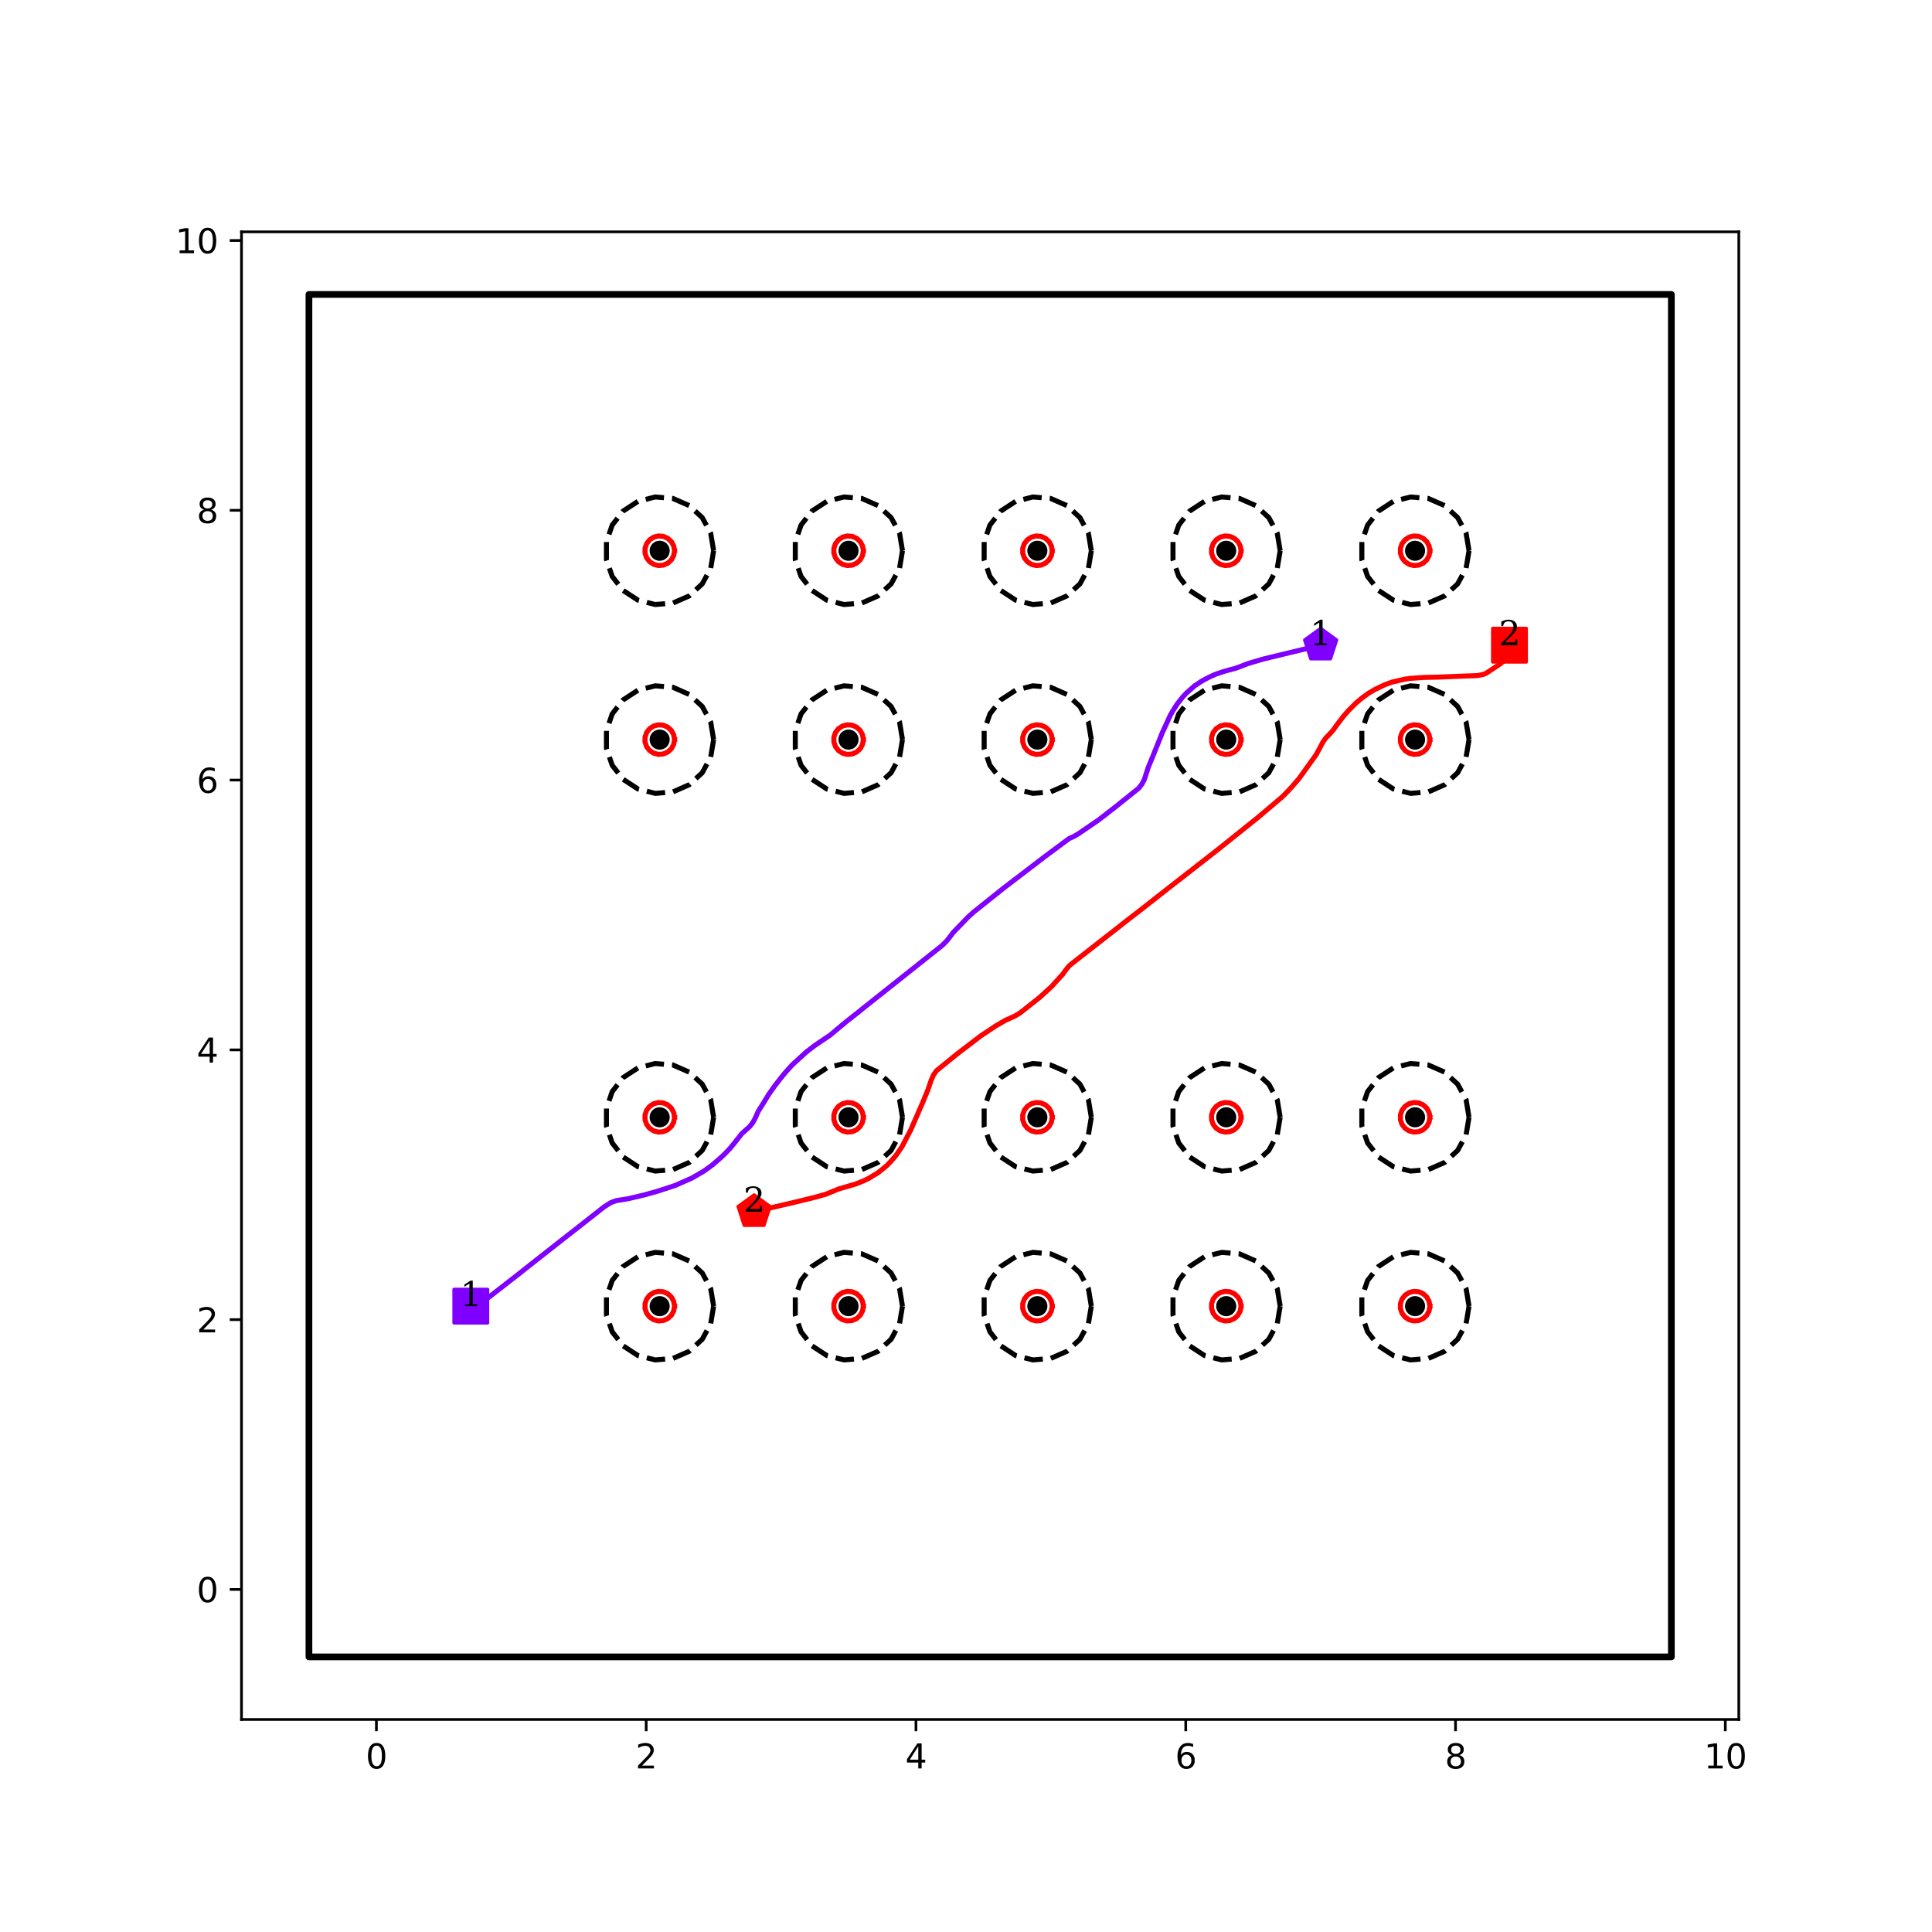<?xml version="1.0" encoding="utf-8" standalone="no"?>
<!DOCTYPE svg PUBLIC "-//W3C//DTD SVG 1.1//EN"
  "http://www.w3.org/Graphics/SVG/1.1/DTD/svg11.dtd">
<svg xmlns:xlink="http://www.w3.org/1999/xlink" width="576pt" height="576pt" viewBox="0 0 576 576" xmlns="http://www.w3.org/2000/svg" version="1.1">
 <defs>
  <style type="text/css">*{stroke-linejoin: round; stroke-linecap: butt}</style>
 </defs>
 <g id="figure_1">
  <g id="patch_1">
   <path d="M 0 576 
L 576 576 
L 576 0 
L 0 0 
z
" style="fill: #ffffff"/>
  </g>
  <g id="axes_1">
   <g id="patch_2">
    <path d="M 72 512.64 
L 518.4 512.64 
L 518.4 69.12 
L 72 69.12 
z
" style="fill: #ffffff"/>
   </g>
   <g id="patch_3">
    <path d="M 92.108 493.972 
L 498.292 493.972 
L 498.292 87.788 
L 92.108 87.788 
L 92.108 493.972 
z
" clip-path="url(#pceb9160bee)" style="fill: none; stroke: #000000; stroke-width: 2; stroke-linejoin: miter"/>
   </g>
   <g id="matplotlib.axis_1">
    <g id="xtick_1">
     <g id="line2d_1">
      <defs>
       <path id="m9fc0721cb4" d="M 0 0 
L 0 3.5 
" style="stroke: #000000; stroke-width: 0.8"/>
      </defs>
      <g>
       <use xlink:href="#m9fc0721cb4" x="112.216" y="512.64" style="stroke: #000000; stroke-width: 0.8"/>
      </g>
     </g>
     <g id="text_1">
      <!-- 0 -->
      <g transform="translate(109.035 527.238) scale(0.1 -0.1)">
       <defs>
        <path id="DejaVuSans-30" d="M 2034 4250 
Q 1547 4250 1301 3770 
Q 1056 3291 1056 2328 
Q 1056 1369 1301 889 
Q 1547 409 2034 409 
Q 2525 409 2770 889 
Q 3016 1369 3016 2328 
Q 3016 3291 2770 3770 
Q 2525 4250 2034 4250 
z
M 2034 4750 
Q 2819 4750 3233 4129 
Q 3647 3509 3647 2328 
Q 3647 1150 3233 529 
Q 2819 -91 2034 -91 
Q 1250 -91 836 529 
Q 422 1150 422 2328 
Q 422 3509 836 4129 
Q 1250 4750 2034 4750 
z
" transform="scale(0.016)"/>
       </defs>
       <use xlink:href="#DejaVuSans-30"/>
      </g>
     </g>
    </g>
    <g id="xtick_2">
     <g id="line2d_2">
      <g>
       <use xlink:href="#m9fc0721cb4" x="192.649" y="512.64" style="stroke: #000000; stroke-width: 0.8"/>
      </g>
     </g>
     <g id="text_2">
      <!-- 2 -->
      <g transform="translate(189.467 527.238) scale(0.1 -0.1)">
       <defs>
        <path id="DejaVuSans-32" d="M 1228 531 
L 3431 531 
L 3431 0 
L 469 0 
L 469 531 
Q 828 903 1448 1529 
Q 2069 2156 2228 2338 
Q 2531 2678 2651 2914 
Q 2772 3150 2772 3378 
Q 2772 3750 2511 3984 
Q 2250 4219 1831 4219 
Q 1534 4219 1204 4116 
Q 875 4013 500 3803 
L 500 4441 
Q 881 4594 1212 4672 
Q 1544 4750 1819 4750 
Q 2544 4750 2975 4387 
Q 3406 4025 3406 3419 
Q 3406 3131 3298 2873 
Q 3191 2616 2906 2266 
Q 2828 2175 2409 1742 
Q 1991 1309 1228 531 
z
" transform="scale(0.016)"/>
       </defs>
       <use xlink:href="#DejaVuSans-32"/>
      </g>
     </g>
    </g>
    <g id="xtick_3">
     <g id="line2d_3">
      <g>
       <use xlink:href="#m9fc0721cb4" x="273.081" y="512.64" style="stroke: #000000; stroke-width: 0.8"/>
      </g>
     </g>
     <g id="text_3">
      <!-- 4 -->
      <g transform="translate(269.9 527.238) scale(0.1 -0.1)">
       <defs>
        <path id="DejaVuSans-34" d="M 2419 4116 
L 825 1625 
L 2419 1625 
L 2419 4116 
z
M 2253 4666 
L 3047 4666 
L 3047 1625 
L 3713 1625 
L 3713 1100 
L 3047 1100 
L 3047 0 
L 2419 0 
L 2419 1100 
L 313 1100 
L 313 1709 
L 2253 4666 
z
" transform="scale(0.016)"/>
       </defs>
       <use xlink:href="#DejaVuSans-34"/>
      </g>
     </g>
    </g>
    <g id="xtick_4">
     <g id="line2d_4">
      <g>
       <use xlink:href="#m9fc0721cb4" x="353.514" y="512.64" style="stroke: #000000; stroke-width: 0.8"/>
      </g>
     </g>
     <g id="text_4">
      <!-- 6 -->
      <g transform="translate(350.332 527.238) scale(0.1 -0.1)">
       <defs>
        <path id="DejaVuSans-36" d="M 2113 2584 
Q 1688 2584 1439 2293 
Q 1191 2003 1191 1497 
Q 1191 994 1439 701 
Q 1688 409 2113 409 
Q 2538 409 2786 701 
Q 3034 994 3034 1497 
Q 3034 2003 2786 2293 
Q 2538 2584 2113 2584 
z
M 3366 4563 
L 3366 3988 
Q 3128 4100 2886 4159 
Q 2644 4219 2406 4219 
Q 1781 4219 1451 3797 
Q 1122 3375 1075 2522 
Q 1259 2794 1537 2939 
Q 1816 3084 2150 3084 
Q 2853 3084 3261 2657 
Q 3669 2231 3669 1497 
Q 3669 778 3244 343 
Q 2819 -91 2113 -91 
Q 1303 -91 875 529 
Q 447 1150 447 2328 
Q 447 3434 972 4092 
Q 1497 4750 2381 4750 
Q 2619 4750 2861 4703 
Q 3103 4656 3366 4563 
z
" transform="scale(0.016)"/>
       </defs>
       <use xlink:href="#DejaVuSans-36"/>
      </g>
     </g>
    </g>
    <g id="xtick_5">
     <g id="line2d_5">
      <g>
       <use xlink:href="#m9fc0721cb4" x="433.946" y="512.64" style="stroke: #000000; stroke-width: 0.8"/>
      </g>
     </g>
     <g id="text_5">
      <!-- 8 -->
      <g transform="translate(430.765 527.238) scale(0.1 -0.1)">
       <defs>
        <path id="DejaVuSans-38" d="M 2034 2216 
Q 1584 2216 1326 1975 
Q 1069 1734 1069 1313 
Q 1069 891 1326 650 
Q 1584 409 2034 409 
Q 2484 409 2743 651 
Q 3003 894 3003 1313 
Q 3003 1734 2745 1975 
Q 2488 2216 2034 2216 
z
M 1403 2484 
Q 997 2584 770 2862 
Q 544 3141 544 3541 
Q 544 4100 942 4425 
Q 1341 4750 2034 4750 
Q 2731 4750 3128 4425 
Q 3525 4100 3525 3541 
Q 3525 3141 3298 2862 
Q 3072 2584 2669 2484 
Q 3125 2378 3379 2068 
Q 3634 1759 3634 1313 
Q 3634 634 3220 271 
Q 2806 -91 2034 -91 
Q 1263 -91 848 271 
Q 434 634 434 1313 
Q 434 1759 690 2068 
Q 947 2378 1403 2484 
z
M 1172 3481 
Q 1172 3119 1398 2916 
Q 1625 2713 2034 2713 
Q 2441 2713 2670 2916 
Q 2900 3119 2900 3481 
Q 2900 3844 2670 4047 
Q 2441 4250 2034 4250 
Q 1625 4250 1398 4047 
Q 1172 3844 1172 3481 
z
" transform="scale(0.016)"/>
       </defs>
       <use xlink:href="#DejaVuSans-38"/>
      </g>
     </g>
    </g>
    <g id="xtick_6">
     <g id="line2d_6">
      <g>
       <use xlink:href="#m9fc0721cb4" x="514.378" y="512.64" style="stroke: #000000; stroke-width: 0.8"/>
      </g>
     </g>
     <g id="text_6">
      <!-- 10 -->
      <g transform="translate(508.016 527.238) scale(0.1 -0.1)">
       <defs>
        <path id="DejaVuSans-31" d="M 794 531 
L 1825 531 
L 1825 4091 
L 703 3866 
L 703 4441 
L 1819 4666 
L 2450 4666 
L 2450 531 
L 3481 531 
L 3481 0 
L 794 0 
L 794 531 
z
" transform="scale(0.016)"/>
       </defs>
       <use xlink:href="#DejaVuSans-31"/>
       <use xlink:href="#DejaVuSans-30" x="63.623"/>
      </g>
     </g>
    </g>
   </g>
   <g id="matplotlib.axis_2">
    <g id="ytick_1">
     <g id="line2d_7">
      <defs>
       <path id="mdafa7f647c" d="M 0 0 
L -3.5 0 
" style="stroke: #000000; stroke-width: 0.8"/>
      </defs>
      <g>
       <use xlink:href="#mdafa7f647c" x="72" y="473.864" style="stroke: #000000; stroke-width: 0.8"/>
      </g>
     </g>
     <g id="text_7">
      <!-- 0 -->
      <g transform="translate(58.638 477.663) scale(0.1 -0.1)">
       <use xlink:href="#DejaVuSans-30"/>
      </g>
     </g>
    </g>
    <g id="ytick_2">
     <g id="line2d_8">
      <g>
       <use xlink:href="#mdafa7f647c" x="72" y="393.431" style="stroke: #000000; stroke-width: 0.8"/>
      </g>
     </g>
     <g id="text_8">
      <!-- 2 -->
      <g transform="translate(58.638 397.231) scale(0.1 -0.1)">
       <use xlink:href="#DejaVuSans-32"/>
      </g>
     </g>
    </g>
    <g id="ytick_3">
     <g id="line2d_9">
      <g>
       <use xlink:href="#mdafa7f647c" x="72" y="312.999" style="stroke: #000000; stroke-width: 0.8"/>
      </g>
     </g>
     <g id="text_9">
      <!-- 4 -->
      <g transform="translate(58.638 316.798) scale(0.1 -0.1)">
       <use xlink:href="#DejaVuSans-34"/>
      </g>
     </g>
    </g>
    <g id="ytick_4">
     <g id="line2d_10">
      <g>
       <use xlink:href="#mdafa7f647c" x="72" y="232.566" style="stroke: #000000; stroke-width: 0.8"/>
      </g>
     </g>
     <g id="text_10">
      <!-- 6 -->
      <g transform="translate(58.638 236.366) scale(0.1 -0.1)">
       <use xlink:href="#DejaVuSans-36"/>
      </g>
     </g>
    </g>
    <g id="ytick_5">
     <g id="line2d_11">
      <g>
       <use xlink:href="#mdafa7f647c" x="72" y="152.134" style="stroke: #000000; stroke-width: 0.8"/>
      </g>
     </g>
     <g id="text_11">
      <!-- 8 -->
      <g transform="translate(58.638 155.933) scale(0.1 -0.1)">
       <use xlink:href="#DejaVuSans-38"/>
      </g>
     </g>
    </g>
    <g id="ytick_6">
     <g id="line2d_12">
      <g>
       <use xlink:href="#mdafa7f647c" x="72" y="71.702" style="stroke: #000000; stroke-width: 0.8"/>
      </g>
     </g>
     <g id="text_12">
      <!-- 10 -->
      <g transform="translate(52.275 75.501) scale(0.1 -0.1)">
       <use xlink:href="#DejaVuSans-31"/>
       <use xlink:href="#DejaVuSans-30" x="63.623"/>
      </g>
     </g>
    </g>
   </g>
   <g id="line2d_13">
    <path d="M 140.368 389.41 
" clip-path="url(#pceb9160bee)" style="fill: none; stroke: #1f77b4; stroke-width: 1.5; stroke-linecap: square"/>
    <defs>
     <path id="m7b4c048756" d="M -5 5 
L 5 5 
L 5 -5 
L -5 -5 
z
" style="stroke: #8000ff; stroke-linejoin: miter"/>
    </defs>
    <g clip-path="url(#pceb9160bee)">
     <use xlink:href="#m7b4c048756" x="140.368" y="389.41" style="fill: #8000ff; stroke: #8000ff; stroke-linejoin: miter"/>
    </g>
   </g>
   <g id="line2d_14">
    <path d="M 393.73 192.35 
" clip-path="url(#pceb9160bee)" style="fill: none; stroke: #ff7f0e; stroke-width: 1.5; stroke-linecap: square"/>
    <defs>
     <path id="m1acd9af32c" d="M 0 -5 
L -4.755 -1.545 
L -2.939 4.045 
L 2.939 4.045 
L 4.755 -1.545 
z
" style="stroke: #8000ff; stroke-linejoin: miter"/>
    </defs>
    <g clip-path="url(#pceb9160bee)">
     <use xlink:href="#m1acd9af32c" x="393.73" y="192.35" style="fill: #8000ff; stroke: #8000ff; stroke-linejoin: miter"/>
    </g>
   </g>
   <g id="line2d_15">
    <path d="M 450.032 192.35 
" clip-path="url(#pceb9160bee)" style="fill: none; stroke: #2ca02c; stroke-width: 1.5; stroke-linecap: square"/>
    <defs>
     <path id="m7fb17e0f97" d="M -5 5 
L 5 5 
L 5 -5 
L -5 -5 
z
" style="stroke: #ff0000; stroke-linejoin: miter"/>
    </defs>
    <g clip-path="url(#pceb9160bee)">
     <use xlink:href="#m7fb17e0f97" x="450.032" y="192.35" style="fill: #ff0000; stroke: #ff0000; stroke-linejoin: miter"/>
    </g>
   </g>
   <g id="line2d_16">
    <path d="M 224.822 361.258 
" clip-path="url(#pceb9160bee)" style="fill: none; stroke: #d62728; stroke-width: 1.5; stroke-linecap: square"/>
    <defs>
     <path id="md75be670e7" d="M 0 -5 
L -4.755 -1.545 
L -2.939 4.045 
L 2.939 4.045 
L 4.755 -1.545 
z
" style="stroke: #ff0000; stroke-linejoin: miter"/>
    </defs>
    <g clip-path="url(#pceb9160bee)">
     <use xlink:href="#md75be670e7" x="224.822" y="361.258" style="fill: #ff0000; stroke: #ff0000; stroke-linejoin: miter"/>
    </g>
   </g>
   <g id="line2d_17">
    <defs>
     <path id="mcfaaefe119" d="M 0 2.5 
C 0.663 2.5 1.299 2.237 1.768 1.768 
C 2.237 1.299 2.5 0.663 2.5 0 
C 2.5 -0.663 2.237 -1.299 1.768 -1.768 
C 1.299 -2.237 0.663 -2.5 0 -2.5 
C -0.663 -2.5 -1.299 -2.237 -1.768 -1.768 
C -2.237 -1.299 -2.5 -0.663 -2.5 0 
C -2.5 0.663 -2.237 1.299 -1.768 1.768 
C -1.299 2.237 -0.663 2.5 0 2.5 
z
" style="stroke: #000000"/>
    </defs>
    <g clip-path="url(#pceb9160bee)">
     <use xlink:href="#mcfaaefe119" x="196.67" y="389.41" style="stroke: #000000"/>
     <use xlink:href="#mcfaaefe119" x="196.67" y="333.107" style="stroke: #000000"/>
     <use xlink:href="#mcfaaefe119" x="252.973" y="389.41" style="stroke: #000000"/>
     <use xlink:href="#mcfaaefe119" x="252.973" y="333.107" style="stroke: #000000"/>
     <use xlink:href="#mcfaaefe119" x="309.276" y="389.41" style="stroke: #000000"/>
     <use xlink:href="#mcfaaefe119" x="309.276" y="333.107" style="stroke: #000000"/>
     <use xlink:href="#mcfaaefe119" x="365.578" y="389.41" style="stroke: #000000"/>
     <use xlink:href="#mcfaaefe119" x="365.578" y="333.107" style="stroke: #000000"/>
     <use xlink:href="#mcfaaefe119" x="421.881" y="389.41" style="stroke: #000000"/>
     <use xlink:href="#mcfaaefe119" x="421.881" y="333.107" style="stroke: #000000"/>
     <use xlink:href="#mcfaaefe119" x="196.67" y="220.502" style="stroke: #000000"/>
     <use xlink:href="#mcfaaefe119" x="196.67" y="164.199" style="stroke: #000000"/>
     <use xlink:href="#mcfaaefe119" x="252.973" y="220.502" style="stroke: #000000"/>
     <use xlink:href="#mcfaaefe119" x="252.973" y="164.199" style="stroke: #000000"/>
     <use xlink:href="#mcfaaefe119" x="309.276" y="220.502" style="stroke: #000000"/>
     <use xlink:href="#mcfaaefe119" x="309.276" y="164.199" style="stroke: #000000"/>
     <use xlink:href="#mcfaaefe119" x="365.578" y="220.502" style="stroke: #000000"/>
     <use xlink:href="#mcfaaefe119" x="365.578" y="164.199" style="stroke: #000000"/>
     <use xlink:href="#mcfaaefe119" x="421.881" y="220.502" style="stroke: #000000"/>
     <use xlink:href="#mcfaaefe119" x="421.881" y="164.199" style="stroke: #000000"/>
    </g>
   </g>
   <g id="line2d_18">
    <path d="M 212.757 389.41 
L 211.885 384.186 
L 209.365 379.529 
L 205.469 375.943 
L 200.619 373.815 
L 195.342 373.378 
L 190.208 374.678 
L 185.775 377.575 
L 182.523 381.753 
L 180.803 386.762 
L 180.803 392.057 
L 182.523 397.066 
L 185.775 401.245 
L 190.208 404.141 
L 195.342 405.441 
L 200.619 405.004 
L 205.469 402.877 
L 209.365 399.29 
L 211.885 394.633 
L 212.757 389.41 
" clip-path="url(#pceb9160bee)" style="fill: none; stroke-dasharray: 5.55,2.4; stroke-dashoffset: 0; stroke: #000000; stroke-width: 1.5"/>
   </g>
   <g id="line2d_19">
    <path d="M 201.094 389.41 
L 200.854 387.973 
L 200.161 386.693 
L 199.09 385.706 
L 197.756 385.121 
L 196.305 385.001 
L 194.893 385.359 
L 193.674 386.155 
L 192.78 387.304 
L 192.307 388.682 
L 192.307 390.138 
L 192.78 391.515 
L 193.674 392.664 
L 194.893 393.461 
L 196.305 393.818 
L 197.756 393.698 
L 199.09 393.113 
L 200.161 392.127 
L 200.854 390.846 
L 201.094 389.41 
" clip-path="url(#pceb9160bee)" style="fill: none; stroke: #ff0000; stroke-width: 1.5; stroke-linecap: square"/>
   </g>
   <g id="line2d_20">
    <path d="M 212.757 333.107 
L 211.885 327.884 
L 209.365 323.227 
L 205.469 319.64 
L 200.619 317.513 
L 195.342 317.075 
L 190.208 318.375 
L 185.775 321.272 
L 182.523 325.451 
L 180.803 330.459 
L 180.803 335.755 
L 182.523 340.763 
L 185.775 344.942 
L 190.208 347.839 
L 195.342 349.139 
L 200.619 348.701 
L 205.469 346.574 
L 209.365 342.988 
L 211.885 338.33 
L 212.757 333.107 
" clip-path="url(#pceb9160bee)" style="fill: none; stroke-dasharray: 5.55,2.4; stroke-dashoffset: 0; stroke: #000000; stroke-width: 1.5"/>
   </g>
   <g id="line2d_21">
    <path d="M 201.094 333.107 
L 200.854 331.671 
L 200.161 330.39 
L 199.09 329.404 
L 197.756 328.819 
L 196.305 328.698 
L 194.893 329.056 
L 193.674 329.852 
L 192.78 331.002 
L 192.307 332.379 
L 192.307 333.835 
L 192.78 335.213 
L 193.674 336.362 
L 194.893 337.158 
L 196.305 337.516 
L 197.756 337.395 
L 199.09 336.81 
L 200.161 335.824 
L 200.854 334.543 
L 201.094 333.107 
" clip-path="url(#pceb9160bee)" style="fill: none; stroke: #ff0000; stroke-width: 1.5; stroke-linecap: square"/>
   </g>
   <g id="line2d_22">
    <path d="M 269.059 389.41 
L 268.188 384.186 
L 265.667 379.529 
L 261.771 375.943 
L 256.922 373.815 
L 251.645 373.378 
L 246.511 374.678 
L 242.078 377.575 
L 238.825 381.753 
L 237.106 386.762 
L 237.106 392.057 
L 238.825 397.066 
L 242.078 401.245 
L 246.511 404.141 
L 251.645 405.441 
L 256.922 405.004 
L 261.771 402.877 
L 265.667 399.29 
L 268.188 394.633 
L 269.059 389.41 
" clip-path="url(#pceb9160bee)" style="fill: none; stroke-dasharray: 5.55,2.4; stroke-dashoffset: 0; stroke: #000000; stroke-width: 1.5"/>
   </g>
   <g id="line2d_23">
    <path d="M 257.397 389.41 
L 257.157 387.973 
L 256.464 386.693 
L 255.393 385.706 
L 254.059 385.121 
L 252.608 385.001 
L 251.196 385.359 
L 249.977 386.155 
L 249.082 387.304 
L 248.61 388.682 
L 248.61 390.138 
L 249.082 391.515 
L 249.977 392.664 
L 251.196 393.461 
L 252.608 393.818 
L 254.059 393.698 
L 255.393 393.113 
L 256.464 392.127 
L 257.157 390.846 
L 257.397 389.41 
" clip-path="url(#pceb9160bee)" style="fill: none; stroke: #ff0000; stroke-width: 1.5; stroke-linecap: square"/>
   </g>
   <g id="line2d_24">
    <path d="M 269.059 333.107 
L 268.188 327.884 
L 265.667 323.227 
L 261.771 319.64 
L 256.922 317.513 
L 251.645 317.075 
L 246.511 318.375 
L 242.078 321.272 
L 238.825 325.451 
L 237.106 330.459 
L 237.106 335.755 
L 238.825 340.763 
L 242.078 344.942 
L 246.511 347.839 
L 251.645 349.139 
L 256.922 348.701 
L 261.771 346.574 
L 265.667 342.988 
L 268.188 338.33 
L 269.059 333.107 
" clip-path="url(#pceb9160bee)" style="fill: none; stroke-dasharray: 5.55,2.4; stroke-dashoffset: 0; stroke: #000000; stroke-width: 1.5"/>
   </g>
   <g id="line2d_25">
    <path d="M 257.397 333.107 
L 257.157 331.671 
L 256.464 330.39 
L 255.393 329.404 
L 254.059 328.819 
L 252.608 328.698 
L 251.196 329.056 
L 249.977 329.852 
L 249.082 331.002 
L 248.61 332.379 
L 248.61 333.835 
L 249.082 335.213 
L 249.977 336.362 
L 251.196 337.158 
L 252.608 337.516 
L 254.059 337.395 
L 255.393 336.81 
L 256.464 335.824 
L 257.157 334.543 
L 257.397 333.107 
" clip-path="url(#pceb9160bee)" style="fill: none; stroke: #ff0000; stroke-width: 1.5; stroke-linecap: square"/>
   </g>
   <g id="line2d_26">
    <path d="M 325.362 389.41 
L 324.491 384.186 
L 321.97 379.529 
L 318.074 375.943 
L 313.225 373.815 
L 307.947 373.378 
L 302.814 374.678 
L 298.381 377.575 
L 295.128 381.753 
L 293.409 386.762 
L 293.409 392.057 
L 295.128 397.066 
L 298.381 401.245 
L 302.814 404.141 
L 307.947 405.441 
L 313.225 405.004 
L 318.074 402.877 
L 321.97 399.29 
L 324.491 394.633 
L 325.362 389.41 
" clip-path="url(#pceb9160bee)" style="fill: none; stroke-dasharray: 5.55,2.4; stroke-dashoffset: 0; stroke: #000000; stroke-width: 1.5"/>
   </g>
   <g id="line2d_27">
    <path d="M 313.699 389.41 
L 313.46 387.973 
L 312.767 386.693 
L 311.695 385.706 
L 310.362 385.121 
L 308.91 385.001 
L 307.499 385.359 
L 306.28 386.155 
L 305.385 387.304 
L 304.912 388.682 
L 304.912 390.138 
L 305.385 391.515 
L 306.28 392.664 
L 307.499 393.461 
L 308.91 393.818 
L 310.362 393.698 
L 311.695 393.113 
L 312.767 392.127 
L 313.46 390.846 
L 313.699 389.41 
" clip-path="url(#pceb9160bee)" style="fill: none; stroke: #ff0000; stroke-width: 1.5; stroke-linecap: square"/>
   </g>
   <g id="line2d_28">
    <path d="M 325.362 333.107 
L 324.491 327.884 
L 321.97 323.227 
L 318.074 319.64 
L 313.225 317.513 
L 307.947 317.075 
L 302.814 318.375 
L 298.381 321.272 
L 295.128 325.451 
L 293.409 330.459 
L 293.409 335.755 
L 295.128 340.763 
L 298.381 344.942 
L 302.814 347.839 
L 307.947 349.139 
L 313.225 348.701 
L 318.074 346.574 
L 321.97 342.988 
L 324.491 338.33 
L 325.362 333.107 
" clip-path="url(#pceb9160bee)" style="fill: none; stroke-dasharray: 5.55,2.4; stroke-dashoffset: 0; stroke: #000000; stroke-width: 1.5"/>
   </g>
   <g id="line2d_29">
    <path d="M 313.699 333.107 
L 313.46 331.671 
L 312.767 330.39 
L 311.695 329.404 
L 310.362 328.819 
L 308.91 328.698 
L 307.499 329.056 
L 306.28 329.852 
L 305.385 331.002 
L 304.912 332.379 
L 304.912 333.835 
L 305.385 335.213 
L 306.28 336.362 
L 307.499 337.158 
L 308.91 337.516 
L 310.362 337.395 
L 311.695 336.81 
L 312.767 335.824 
L 313.46 334.543 
L 313.699 333.107 
" clip-path="url(#pceb9160bee)" style="fill: none; stroke: #ff0000; stroke-width: 1.5; stroke-linecap: square"/>
   </g>
   <g id="line2d_30">
    <path d="M 381.665 389.41 
L 380.793 384.186 
L 378.273 379.529 
L 374.377 375.943 
L 369.527 373.815 
L 364.25 373.378 
L 359.117 374.678 
L 354.683 377.575 
L 351.431 381.753 
L 349.711 386.762 
L 349.711 392.057 
L 351.431 397.066 
L 354.683 401.245 
L 359.117 404.141 
L 364.25 405.441 
L 369.527 405.004 
L 374.377 402.877 
L 378.273 399.29 
L 380.793 394.633 
L 381.665 389.41 
" clip-path="url(#pceb9160bee)" style="fill: none; stroke-dasharray: 5.55,2.4; stroke-dashoffset: 0; stroke: #000000; stroke-width: 1.5"/>
   </g>
   <g id="line2d_31">
    <path d="M 370.002 389.41 
L 369.762 387.973 
L 369.069 386.693 
L 367.998 385.706 
L 366.664 385.121 
L 365.213 385.001 
L 363.801 385.359 
L 362.582 386.155 
L 361.688 387.304 
L 361.215 388.682 
L 361.215 390.138 
L 361.688 391.515 
L 362.582 392.664 
L 363.801 393.461 
L 365.213 393.818 
L 366.664 393.698 
L 367.998 393.113 
L 369.069 392.127 
L 369.762 390.846 
L 370.002 389.41 
" clip-path="url(#pceb9160bee)" style="fill: none; stroke: #ff0000; stroke-width: 1.5; stroke-linecap: square"/>
   </g>
   <g id="line2d_32">
    <path d="M 381.665 333.107 
L 380.793 327.884 
L 378.273 323.227 
L 374.377 319.64 
L 369.527 317.513 
L 364.25 317.075 
L 359.117 318.375 
L 354.683 321.272 
L 351.431 325.451 
L 349.711 330.459 
L 349.711 335.755 
L 351.431 340.763 
L 354.683 344.942 
L 359.117 347.839 
L 364.25 349.139 
L 369.527 348.701 
L 374.377 346.574 
L 378.273 342.988 
L 380.793 338.33 
L 381.665 333.107 
" clip-path="url(#pceb9160bee)" style="fill: none; stroke-dasharray: 5.55,2.4; stroke-dashoffset: 0; stroke: #000000; stroke-width: 1.5"/>
   </g>
   <g id="line2d_33">
    <path d="M 370.002 333.107 
L 369.762 331.671 
L 369.069 330.39 
L 367.998 329.404 
L 366.664 328.819 
L 365.213 328.698 
L 363.801 329.056 
L 362.582 329.852 
L 361.688 331.002 
L 361.215 332.379 
L 361.215 333.835 
L 361.688 335.213 
L 362.582 336.362 
L 363.801 337.158 
L 365.213 337.516 
L 366.664 337.395 
L 367.998 336.81 
L 369.069 335.824 
L 369.762 334.543 
L 370.002 333.107 
" clip-path="url(#pceb9160bee)" style="fill: none; stroke: #ff0000; stroke-width: 1.5; stroke-linecap: square"/>
   </g>
   <g id="line2d_34">
    <path d="M 437.968 389.41 
L 437.096 384.186 
L 434.576 379.529 
L 430.68 375.943 
L 425.83 373.815 
L 420.553 373.378 
L 415.419 374.678 
L 410.986 377.575 
L 407.733 381.753 
L 406.014 386.762 
L 406.014 392.057 
L 407.733 397.066 
L 410.986 401.245 
L 415.419 404.141 
L 420.553 405.441 
L 425.83 405.004 
L 430.68 402.877 
L 434.576 399.29 
L 437.096 394.633 
L 437.968 389.41 
" clip-path="url(#pceb9160bee)" style="fill: none; stroke-dasharray: 5.55,2.4; stroke-dashoffset: 0; stroke: #000000; stroke-width: 1.5"/>
   </g>
   <g id="line2d_35">
    <path d="M 426.305 389.41 
L 426.065 387.973 
L 425.372 386.693 
L 424.301 385.706 
L 422.967 385.121 
L 421.516 385.001 
L 420.104 385.359 
L 418.885 386.155 
L 417.99 387.304 
L 417.518 388.682 
L 417.518 390.138 
L 417.99 391.515 
L 418.885 392.664 
L 420.104 393.461 
L 421.516 393.818 
L 422.967 393.698 
L 424.301 393.113 
L 425.372 392.127 
L 426.065 390.846 
L 426.305 389.41 
" clip-path="url(#pceb9160bee)" style="fill: none; stroke: #ff0000; stroke-width: 1.5; stroke-linecap: square"/>
   </g>
   <g id="line2d_36">
    <path d="M 437.968 333.107 
L 437.096 327.884 
L 434.576 323.227 
L 430.68 319.64 
L 425.83 317.513 
L 420.553 317.075 
L 415.419 318.375 
L 410.986 321.272 
L 407.733 325.451 
L 406.014 330.459 
L 406.014 335.755 
L 407.733 340.763 
L 410.986 344.942 
L 415.419 347.839 
L 420.553 349.139 
L 425.83 348.701 
L 430.68 346.574 
L 434.576 342.988 
L 437.096 338.33 
L 437.968 333.107 
" clip-path="url(#pceb9160bee)" style="fill: none; stroke-dasharray: 5.55,2.4; stroke-dashoffset: 0; stroke: #000000; stroke-width: 1.5"/>
   </g>
   <g id="line2d_37">
    <path d="M 426.305 333.107 
L 426.065 331.671 
L 425.372 330.39 
L 424.301 329.404 
L 422.967 328.819 
L 421.516 328.698 
L 420.104 329.056 
L 418.885 329.852 
L 417.99 331.002 
L 417.518 332.379 
L 417.518 333.835 
L 417.99 335.213 
L 418.885 336.362 
L 420.104 337.158 
L 421.516 337.516 
L 422.967 337.395 
L 424.301 336.81 
L 425.372 335.824 
L 426.065 334.543 
L 426.305 333.107 
" clip-path="url(#pceb9160bee)" style="fill: none; stroke: #ff0000; stroke-width: 1.5; stroke-linecap: square"/>
   </g>
   <g id="line2d_38">
    <path d="M 212.757 220.502 
L 211.885 215.278 
L 209.365 210.621 
L 205.469 207.035 
L 200.619 204.907 
L 195.342 204.47 
L 190.208 205.77 
L 185.775 208.666 
L 182.523 212.845 
L 180.803 217.854 
L 180.803 223.149 
L 182.523 228.158 
L 185.775 232.337 
L 190.208 235.233 
L 195.342 236.533 
L 200.619 236.096 
L 205.469 233.969 
L 209.365 230.382 
L 211.885 225.725 
L 212.757 220.502 
" clip-path="url(#pceb9160bee)" style="fill: none; stroke-dasharray: 5.55,2.4; stroke-dashoffset: 0; stroke: #000000; stroke-width: 1.5"/>
   </g>
   <g id="line2d_39">
    <path d="M 201.094 220.502 
L 200.854 219.065 
L 200.161 217.784 
L 199.09 216.798 
L 197.756 216.213 
L 196.305 216.093 
L 194.893 216.45 
L 193.674 217.247 
L 192.78 218.396 
L 192.307 219.773 
L 192.307 221.23 
L 192.78 222.607 
L 193.674 223.756 
L 194.893 224.553 
L 196.305 224.91 
L 197.756 224.79 
L 199.09 224.205 
L 200.161 223.219 
L 200.854 221.938 
L 201.094 220.502 
" clip-path="url(#pceb9160bee)" style="fill: none; stroke: #ff0000; stroke-width: 1.5; stroke-linecap: square"/>
   </g>
   <g id="line2d_40">
    <path d="M 212.757 164.199 
L 211.885 158.976 
L 209.365 154.318 
L 205.469 150.732 
L 200.619 148.605 
L 195.342 148.167 
L 190.208 149.467 
L 185.775 152.364 
L 182.523 156.543 
L 180.803 161.551 
L 180.803 166.847 
L 182.523 171.855 
L 185.775 176.034 
L 190.208 178.93 
L 195.342 180.23 
L 200.619 179.793 
L 205.469 177.666 
L 209.365 174.079 
L 211.885 169.422 
L 212.757 164.199 
" clip-path="url(#pceb9160bee)" style="fill: none; stroke-dasharray: 5.55,2.4; stroke-dashoffset: 0; stroke: #000000; stroke-width: 1.5"/>
   </g>
   <g id="line2d_41">
    <path d="M 201.094 164.199 
L 200.854 162.763 
L 200.161 161.482 
L 199.09 160.495 
L 197.756 159.911 
L 196.305 159.79 
L 194.893 160.148 
L 193.674 160.944 
L 192.78 162.093 
L 192.307 163.471 
L 192.307 164.927 
L 192.78 166.304 
L 193.674 167.454 
L 194.893 168.25 
L 196.305 168.608 
L 197.756 168.487 
L 199.09 167.902 
L 200.161 166.916 
L 200.854 165.635 
L 201.094 164.199 
" clip-path="url(#pceb9160bee)" style="fill: none; stroke: #ff0000; stroke-width: 1.5; stroke-linecap: square"/>
   </g>
   <g id="line2d_42">
    <path d="M 269.059 220.502 
L 268.188 215.278 
L 265.667 210.621 
L 261.771 207.035 
L 256.922 204.907 
L 251.645 204.47 
L 246.511 205.77 
L 242.078 208.666 
L 238.825 212.845 
L 237.106 217.854 
L 237.106 223.149 
L 238.825 228.158 
L 242.078 232.337 
L 246.511 235.233 
L 251.645 236.533 
L 256.922 236.096 
L 261.771 233.969 
L 265.667 230.382 
L 268.188 225.725 
L 269.059 220.502 
" clip-path="url(#pceb9160bee)" style="fill: none; stroke-dasharray: 5.55,2.4; stroke-dashoffset: 0; stroke: #000000; stroke-width: 1.5"/>
   </g>
   <g id="line2d_43">
    <path d="M 257.397 220.502 
L 257.157 219.065 
L 256.464 217.784 
L 255.393 216.798 
L 254.059 216.213 
L 252.608 216.093 
L 251.196 216.45 
L 249.977 217.247 
L 249.082 218.396 
L 248.61 219.773 
L 248.61 221.23 
L 249.082 222.607 
L 249.977 223.756 
L 251.196 224.553 
L 252.608 224.91 
L 254.059 224.79 
L 255.393 224.205 
L 256.464 223.219 
L 257.157 221.938 
L 257.397 220.502 
" clip-path="url(#pceb9160bee)" style="fill: none; stroke: #ff0000; stroke-width: 1.5; stroke-linecap: square"/>
   </g>
   <g id="line2d_44">
    <path d="M 269.059 164.199 
L 268.188 158.976 
L 265.667 154.318 
L 261.771 150.732 
L 256.922 148.605 
L 251.645 148.167 
L 246.511 149.467 
L 242.078 152.364 
L 238.825 156.543 
L 237.106 161.551 
L 237.106 166.847 
L 238.825 171.855 
L 242.078 176.034 
L 246.511 178.93 
L 251.645 180.23 
L 256.922 179.793 
L 261.771 177.666 
L 265.667 174.079 
L 268.188 169.422 
L 269.059 164.199 
" clip-path="url(#pceb9160bee)" style="fill: none; stroke-dasharray: 5.55,2.4; stroke-dashoffset: 0; stroke: #000000; stroke-width: 1.5"/>
   </g>
   <g id="line2d_45">
    <path d="M 257.397 164.199 
L 257.157 162.763 
L 256.464 161.482 
L 255.393 160.495 
L 254.059 159.911 
L 252.608 159.79 
L 251.196 160.148 
L 249.977 160.944 
L 249.082 162.093 
L 248.61 163.471 
L 248.61 164.927 
L 249.082 166.304 
L 249.977 167.454 
L 251.196 168.25 
L 252.608 168.608 
L 254.059 168.487 
L 255.393 167.902 
L 256.464 166.916 
L 257.157 165.635 
L 257.397 164.199 
" clip-path="url(#pceb9160bee)" style="fill: none; stroke: #ff0000; stroke-width: 1.5; stroke-linecap: square"/>
   </g>
   <g id="line2d_46">
    <path d="M 325.362 220.502 
L 324.491 215.278 
L 321.97 210.621 
L 318.074 207.035 
L 313.225 204.907 
L 307.947 204.47 
L 302.814 205.77 
L 298.381 208.666 
L 295.128 212.845 
L 293.409 217.854 
L 293.409 223.149 
L 295.128 228.158 
L 298.381 232.337 
L 302.814 235.233 
L 307.947 236.533 
L 313.225 236.096 
L 318.074 233.969 
L 321.97 230.382 
L 324.491 225.725 
L 325.362 220.502 
" clip-path="url(#pceb9160bee)" style="fill: none; stroke-dasharray: 5.55,2.4; stroke-dashoffset: 0; stroke: #000000; stroke-width: 1.5"/>
   </g>
   <g id="line2d_47">
    <path d="M 313.699 220.502 
L 313.46 219.065 
L 312.767 217.784 
L 311.695 216.798 
L 310.362 216.213 
L 308.91 216.093 
L 307.499 216.45 
L 306.28 217.247 
L 305.385 218.396 
L 304.912 219.773 
L 304.912 221.23 
L 305.385 222.607 
L 306.28 223.756 
L 307.499 224.553 
L 308.91 224.91 
L 310.362 224.79 
L 311.695 224.205 
L 312.767 223.219 
L 313.46 221.938 
L 313.699 220.502 
" clip-path="url(#pceb9160bee)" style="fill: none; stroke: #ff0000; stroke-width: 1.5; stroke-linecap: square"/>
   </g>
   <g id="line2d_48">
    <path d="M 325.362 164.199 
L 324.491 158.976 
L 321.97 154.318 
L 318.074 150.732 
L 313.225 148.605 
L 307.947 148.167 
L 302.814 149.467 
L 298.381 152.364 
L 295.128 156.543 
L 293.409 161.551 
L 293.409 166.847 
L 295.128 171.855 
L 298.381 176.034 
L 302.814 178.93 
L 307.947 180.23 
L 313.225 179.793 
L 318.074 177.666 
L 321.97 174.079 
L 324.491 169.422 
L 325.362 164.199 
" clip-path="url(#pceb9160bee)" style="fill: none; stroke-dasharray: 5.55,2.4; stroke-dashoffset: 0; stroke: #000000; stroke-width: 1.5"/>
   </g>
   <g id="line2d_49">
    <path d="M 313.699 164.199 
L 313.46 162.763 
L 312.767 161.482 
L 311.695 160.495 
L 310.362 159.911 
L 308.91 159.79 
L 307.499 160.148 
L 306.28 160.944 
L 305.385 162.093 
L 304.912 163.471 
L 304.912 164.927 
L 305.385 166.304 
L 306.28 167.454 
L 307.499 168.25 
L 308.91 168.608 
L 310.362 168.487 
L 311.695 167.902 
L 312.767 166.916 
L 313.46 165.635 
L 313.699 164.199 
" clip-path="url(#pceb9160bee)" style="fill: none; stroke: #ff0000; stroke-width: 1.5; stroke-linecap: square"/>
   </g>
   <g id="line2d_50">
    <path d="M 381.665 220.502 
L 380.793 215.278 
L 378.273 210.621 
L 374.377 207.035 
L 369.527 204.907 
L 364.25 204.47 
L 359.117 205.77 
L 354.683 208.666 
L 351.431 212.845 
L 349.711 217.854 
L 349.711 223.149 
L 351.431 228.158 
L 354.683 232.337 
L 359.117 235.233 
L 364.25 236.533 
L 369.527 236.096 
L 374.377 233.969 
L 378.273 230.382 
L 380.793 225.725 
L 381.665 220.502 
" clip-path="url(#pceb9160bee)" style="fill: none; stroke-dasharray: 5.55,2.4; stroke-dashoffset: 0; stroke: #000000; stroke-width: 1.5"/>
   </g>
   <g id="line2d_51">
    <path d="M 370.002 220.502 
L 369.762 219.065 
L 369.069 217.784 
L 367.998 216.798 
L 366.664 216.213 
L 365.213 216.093 
L 363.801 216.45 
L 362.582 217.247 
L 361.688 218.396 
L 361.215 219.773 
L 361.215 221.23 
L 361.688 222.607 
L 362.582 223.756 
L 363.801 224.553 
L 365.213 224.91 
L 366.664 224.79 
L 367.998 224.205 
L 369.069 223.219 
L 369.762 221.938 
L 370.002 220.502 
" clip-path="url(#pceb9160bee)" style="fill: none; stroke: #ff0000; stroke-width: 1.5; stroke-linecap: square"/>
   </g>
   <g id="line2d_52">
    <path d="M 381.665 164.199 
L 380.793 158.976 
L 378.273 154.318 
L 374.377 150.732 
L 369.527 148.605 
L 364.25 148.167 
L 359.117 149.467 
L 354.683 152.364 
L 351.431 156.543 
L 349.711 161.551 
L 349.711 166.847 
L 351.431 171.855 
L 354.683 176.034 
L 359.117 178.93 
L 364.25 180.23 
L 369.527 179.793 
L 374.377 177.666 
L 378.273 174.079 
L 380.793 169.422 
L 381.665 164.199 
" clip-path="url(#pceb9160bee)" style="fill: none; stroke-dasharray: 5.55,2.4; stroke-dashoffset: 0; stroke: #000000; stroke-width: 1.5"/>
   </g>
   <g id="line2d_53">
    <path d="M 370.002 164.199 
L 369.762 162.763 
L 369.069 161.482 
L 367.998 160.495 
L 366.664 159.911 
L 365.213 159.79 
L 363.801 160.148 
L 362.582 160.944 
L 361.688 162.093 
L 361.215 163.471 
L 361.215 164.927 
L 361.688 166.304 
L 362.582 167.454 
L 363.801 168.25 
L 365.213 168.608 
L 366.664 168.487 
L 367.998 167.902 
L 369.069 166.916 
L 369.762 165.635 
L 370.002 164.199 
" clip-path="url(#pceb9160bee)" style="fill: none; stroke: #ff0000; stroke-width: 1.5; stroke-linecap: square"/>
   </g>
   <g id="line2d_54">
    <path d="M 437.968 220.502 
L 437.096 215.278 
L 434.576 210.621 
L 430.68 207.035 
L 425.83 204.907 
L 420.553 204.47 
L 415.419 205.77 
L 410.986 208.666 
L 407.733 212.845 
L 406.014 217.854 
L 406.014 223.149 
L 407.733 228.158 
L 410.986 232.337 
L 415.419 235.233 
L 420.553 236.533 
L 425.83 236.096 
L 430.68 233.969 
L 434.576 230.382 
L 437.096 225.725 
L 437.968 220.502 
" clip-path="url(#pceb9160bee)" style="fill: none; stroke-dasharray: 5.55,2.4; stroke-dashoffset: 0; stroke: #000000; stroke-width: 1.5"/>
   </g>
   <g id="line2d_55">
    <path d="M 426.305 220.502 
L 426.065 219.065 
L 425.372 217.784 
L 424.301 216.798 
L 422.967 216.213 
L 421.516 216.093 
L 420.104 216.45 
L 418.885 217.247 
L 417.99 218.396 
L 417.518 219.773 
L 417.518 221.23 
L 417.99 222.607 
L 418.885 223.756 
L 420.104 224.553 
L 421.516 224.91 
L 422.967 224.79 
L 424.301 224.205 
L 425.372 223.219 
L 426.065 221.938 
L 426.305 220.502 
" clip-path="url(#pceb9160bee)" style="fill: none; stroke: #ff0000; stroke-width: 1.5; stroke-linecap: square"/>
   </g>
   <g id="line2d_56">
    <path d="M 437.968 164.199 
L 437.096 158.976 
L 434.576 154.318 
L 430.68 150.732 
L 425.83 148.605 
L 420.553 148.167 
L 415.419 149.467 
L 410.986 152.364 
L 407.733 156.543 
L 406.014 161.551 
L 406.014 166.847 
L 407.733 171.855 
L 410.986 176.034 
L 415.419 178.93 
L 420.553 180.23 
L 425.83 179.793 
L 430.68 177.666 
L 434.576 174.079 
L 437.096 169.422 
L 437.968 164.199 
" clip-path="url(#pceb9160bee)" style="fill: none; stroke-dasharray: 5.55,2.4; stroke-dashoffset: 0; stroke: #000000; stroke-width: 1.5"/>
   </g>
   <g id="line2d_57">
    <path d="M 426.305 164.199 
L 426.065 162.763 
L 425.372 161.482 
L 424.301 160.495 
L 422.967 159.911 
L 421.516 159.79 
L 420.104 160.148 
L 418.885 160.944 
L 417.99 162.093 
L 417.518 163.471 
L 417.518 164.927 
L 417.99 166.304 
L 418.885 167.454 
L 420.104 168.25 
L 421.516 168.608 
L 422.967 168.487 
L 424.301 167.902 
L 425.372 166.916 
L 426.065 165.635 
L 426.305 164.199 
" clip-path="url(#pceb9160bee)" style="fill: none; stroke: #ff0000; stroke-width: 1.5; stroke-linecap: square"/>
   </g>
   <g id="line2d_58">
    <path d="M 140.368 389.41 
L 141.132 389.329 
L 142.419 388.967 
L 144.188 387.962 
L 155.449 379.195 
L 156.695 378.189 
L 159.872 375.696 
L 168.72 368.739 
L 172.541 365.763 
L 180.101 359.811 
L 182.072 358.564 
L 183.68 357.961 
L 185.209 357.719 
L 187.38 357.357 
L 192.005 356.272 
L 195.906 355.186 
L 201.215 353.456 
L 206.322 351.204 
L 209.781 349.194 
L 212.355 347.344 
L 214.768 345.252 
L 215.934 344.166 
L 217.583 342.437 
L 219.111 340.587 
L 221.162 337.973 
L 222.368 336.887 
L 223.454 335.922 
L 224.419 334.716 
L 225.184 333.308 
L 226.068 331.297 
L 227.476 329.085 
L 229.165 326.31 
L 231.015 323.696 
L 232.503 321.766 
L 234.031 319.876 
L 236.203 317.463 
L 240.385 313.642 
L 242.959 311.672 
L 247.544 308.575 
L 250.6 306.001 
L 252.45 304.473 
L 255.627 301.98 
L 257.517 300.451 
L 278.269 283.963 
L 280.803 281.952 
L 282.09 280.705 
L 283.095 279.459 
L 284.141 278.051 
L 288.645 273.386 
L 290.454 271.777 
L 299.262 264.739 
L 307.587 258.385 
L 311.407 255.45 
L 318.726 250.02 
L 320.214 249.337 
L 321.582 248.532 
L 327.574 244.43 
L 332.038 240.972 
L 339.518 234.979 
L 340.443 233.773 
L 341.167 232.406 
L 342.333 228.786 
L 343.862 225.086 
L 346.556 218.37 
L 348.929 213.222 
L 349.733 211.815 
L 351.06 209.764 
L 352.589 207.834 
L 353.674 206.667 
L 356.128 204.496 
L 358.179 203.128 
L 360.31 201.962 
L 362.562 200.957 
L 364.854 200.192 
L 366.423 199.75 
L 368.152 199.308 
L 369.841 198.704 
L 372.093 197.82 
L 376.758 196.452 
L 379.091 195.889 
L 392.403 192.672 
L 392.403 192.672 
" clip-path="url(#pceb9160bee)" style="fill: none; stroke: #8000ff; stroke-width: 1.5; stroke-linecap: square"/>
   </g>
   <g id="line2d_59">
    <path d="M 450.032 192.35 
L 450.274 192.431 
L 450.394 192.592 
L 450.354 193.878 
L 450.032 194.803 
L 449.389 195.889 
L 448.424 196.975 
L 447.137 198.021 
L 443.075 200.715 
L 442.311 201.037 
L 440.662 201.399 
L 439.013 201.479 
L 436.6 201.56 
L 428.557 201.882 
L 424.535 201.962 
L 420.554 202.243 
L 418.986 202.445 
L 415.125 203.329 
L 412.873 204.134 
L 410.017 205.501 
L 407.966 206.707 
L 406.036 208.115 
L 404.226 209.643 
L 401.974 211.895 
L 400.406 213.705 
L 398.475 216.239 
L 397.55 217.566 
L 396.424 218.853 
L 395.298 219.979 
L 394.413 221.226 
L 392.443 224.925 
L 387.255 232.164 
L 385.123 234.618 
L 383.475 236.387 
L 382.308 237.553 
L 374.949 243.787 
L 363.005 253.358 
L 359.184 256.334 
L 352.227 261.763 
L 348.406 264.739 
L 340.202 271.174 
L 335.094 275.115 
L 333.848 276.121 
L 330.027 279.097 
L 322.426 285.049 
L 319.29 287.502 
L 318.726 287.984 
L 317.721 289.231 
L 316.756 290.558 
L 313.458 294.178 
L 309.879 297.435 
L 304.128 301.98 
L 302.68 302.864 
L 299.744 304.192 
L 296.97 305.8 
L 292.304 308.897 
L 285.267 314.286 
L 279.194 319.232 
L 278.309 320.479 
L 277.666 321.927 
L 276.62 324.983 
L 275.092 328.683 
L 271.553 336.807 
L 268.939 341.834 
L 267.089 344.528 
L 265.48 346.378 
L 264.354 347.545 
L 261.821 349.596 
L 259.046 351.285 
L 257.558 352.009 
L 255.306 352.934 
L 252.169 353.859 
L 250.077 354.462 
L 246.257 356.03 
L 243.12 356.915 
L 236.886 358.443 
L 233.75 359.167 
L 227.476 360.655 
L 226.672 360.816 
L 226.672 360.816 
" clip-path="url(#pceb9160bee)" style="fill: none; stroke: #ff0000; stroke-width: 1.5; stroke-linecap: square"/>
   </g>
   <g id="patch_4">
    <path d="M 72 512.64 
L 72 69.12 
" style="fill: none; stroke: #000000; stroke-width: 0.8; stroke-linejoin: miter; stroke-linecap: square"/>
   </g>
   <g id="patch_5">
    <path d="M 518.4 512.64 
L 518.4 69.12 
" style="fill: none; stroke: #000000; stroke-width: 0.8; stroke-linejoin: miter; stroke-linecap: square"/>
   </g>
   <g id="patch_6">
    <path d="M 72 512.64 
L 518.4 512.64 
" style="fill: none; stroke: #000000; stroke-width: 0.8; stroke-linejoin: miter; stroke-linecap: square"/>
   </g>
   <g id="patch_7">
    <path d="M 72 69.12 
L 518.4 69.12 
" style="fill: none; stroke: #000000; stroke-width: 0.8; stroke-linejoin: miter; stroke-linecap: square"/>
   </g>
   <g id="text_13">
    <!-- 1 -->
    <g transform="translate(137.186 389.41) scale(0.1 -0.1)">
     <defs>
      <path id="DejaVuSerif-31" d="M 909 0 
L 909 331 
L 1722 331 
L 1722 4213 
L 781 3603 
L 781 4013 
L 1919 4750 
L 2350 4750 
L 2350 331 
L 3163 331 
L 3163 0 
L 909 0 
z
" transform="scale(0.016)"/>
     </defs>
     <use xlink:href="#DejaVuSerif-31"/>
    </g>
   </g>
   <g id="text_14">
    <!-- 1 -->
    <g transform="translate(390.548 192.35) scale(0.1 -0.1)">
     <use xlink:href="#DejaVuSerif-31"/>
    </g>
   </g>
   <g id="text_15">
    <!-- 2 -->
    <g transform="translate(446.851 192.35) scale(0.1 -0.1)">
     <defs>
      <path id="DejaVuSerif-32" d="M 819 3553 
L 469 3553 
L 469 4384 
Q 803 4563 1142 4656 
Q 1481 4750 1806 4750 
Q 2534 4750 2956 4397 
Q 3378 4044 3378 3438 
Q 3378 2753 2422 1800 
Q 2347 1728 2309 1691 
L 1131 513 
L 3078 513 
L 3078 1088 
L 3444 1088 
L 3444 0 
L 434 0 
L 434 341 
L 1850 1753 
Q 2319 2222 2519 2614 
Q 2719 3006 2719 3438 
Q 2719 3909 2473 4175 
Q 2228 4441 1797 4441 
Q 1350 4441 1106 4219 
Q 863 3997 819 3553 
z
" transform="scale(0.016)"/>
     </defs>
     <use xlink:href="#DejaVuSerif-32"/>
    </g>
   </g>
   <g id="text_16">
    <!-- 2 -->
    <g transform="translate(221.64 361.258) scale(0.1 -0.1)">
     <use xlink:href="#DejaVuSerif-32"/>
    </g>
   </g>
  </g>
 </g>
 <defs>
  <clipPath id="pceb9160bee">
   <rect x="72" y="69.12" width="446.4" height="443.52"/>
  </clipPath>
 </defs>
</svg>
